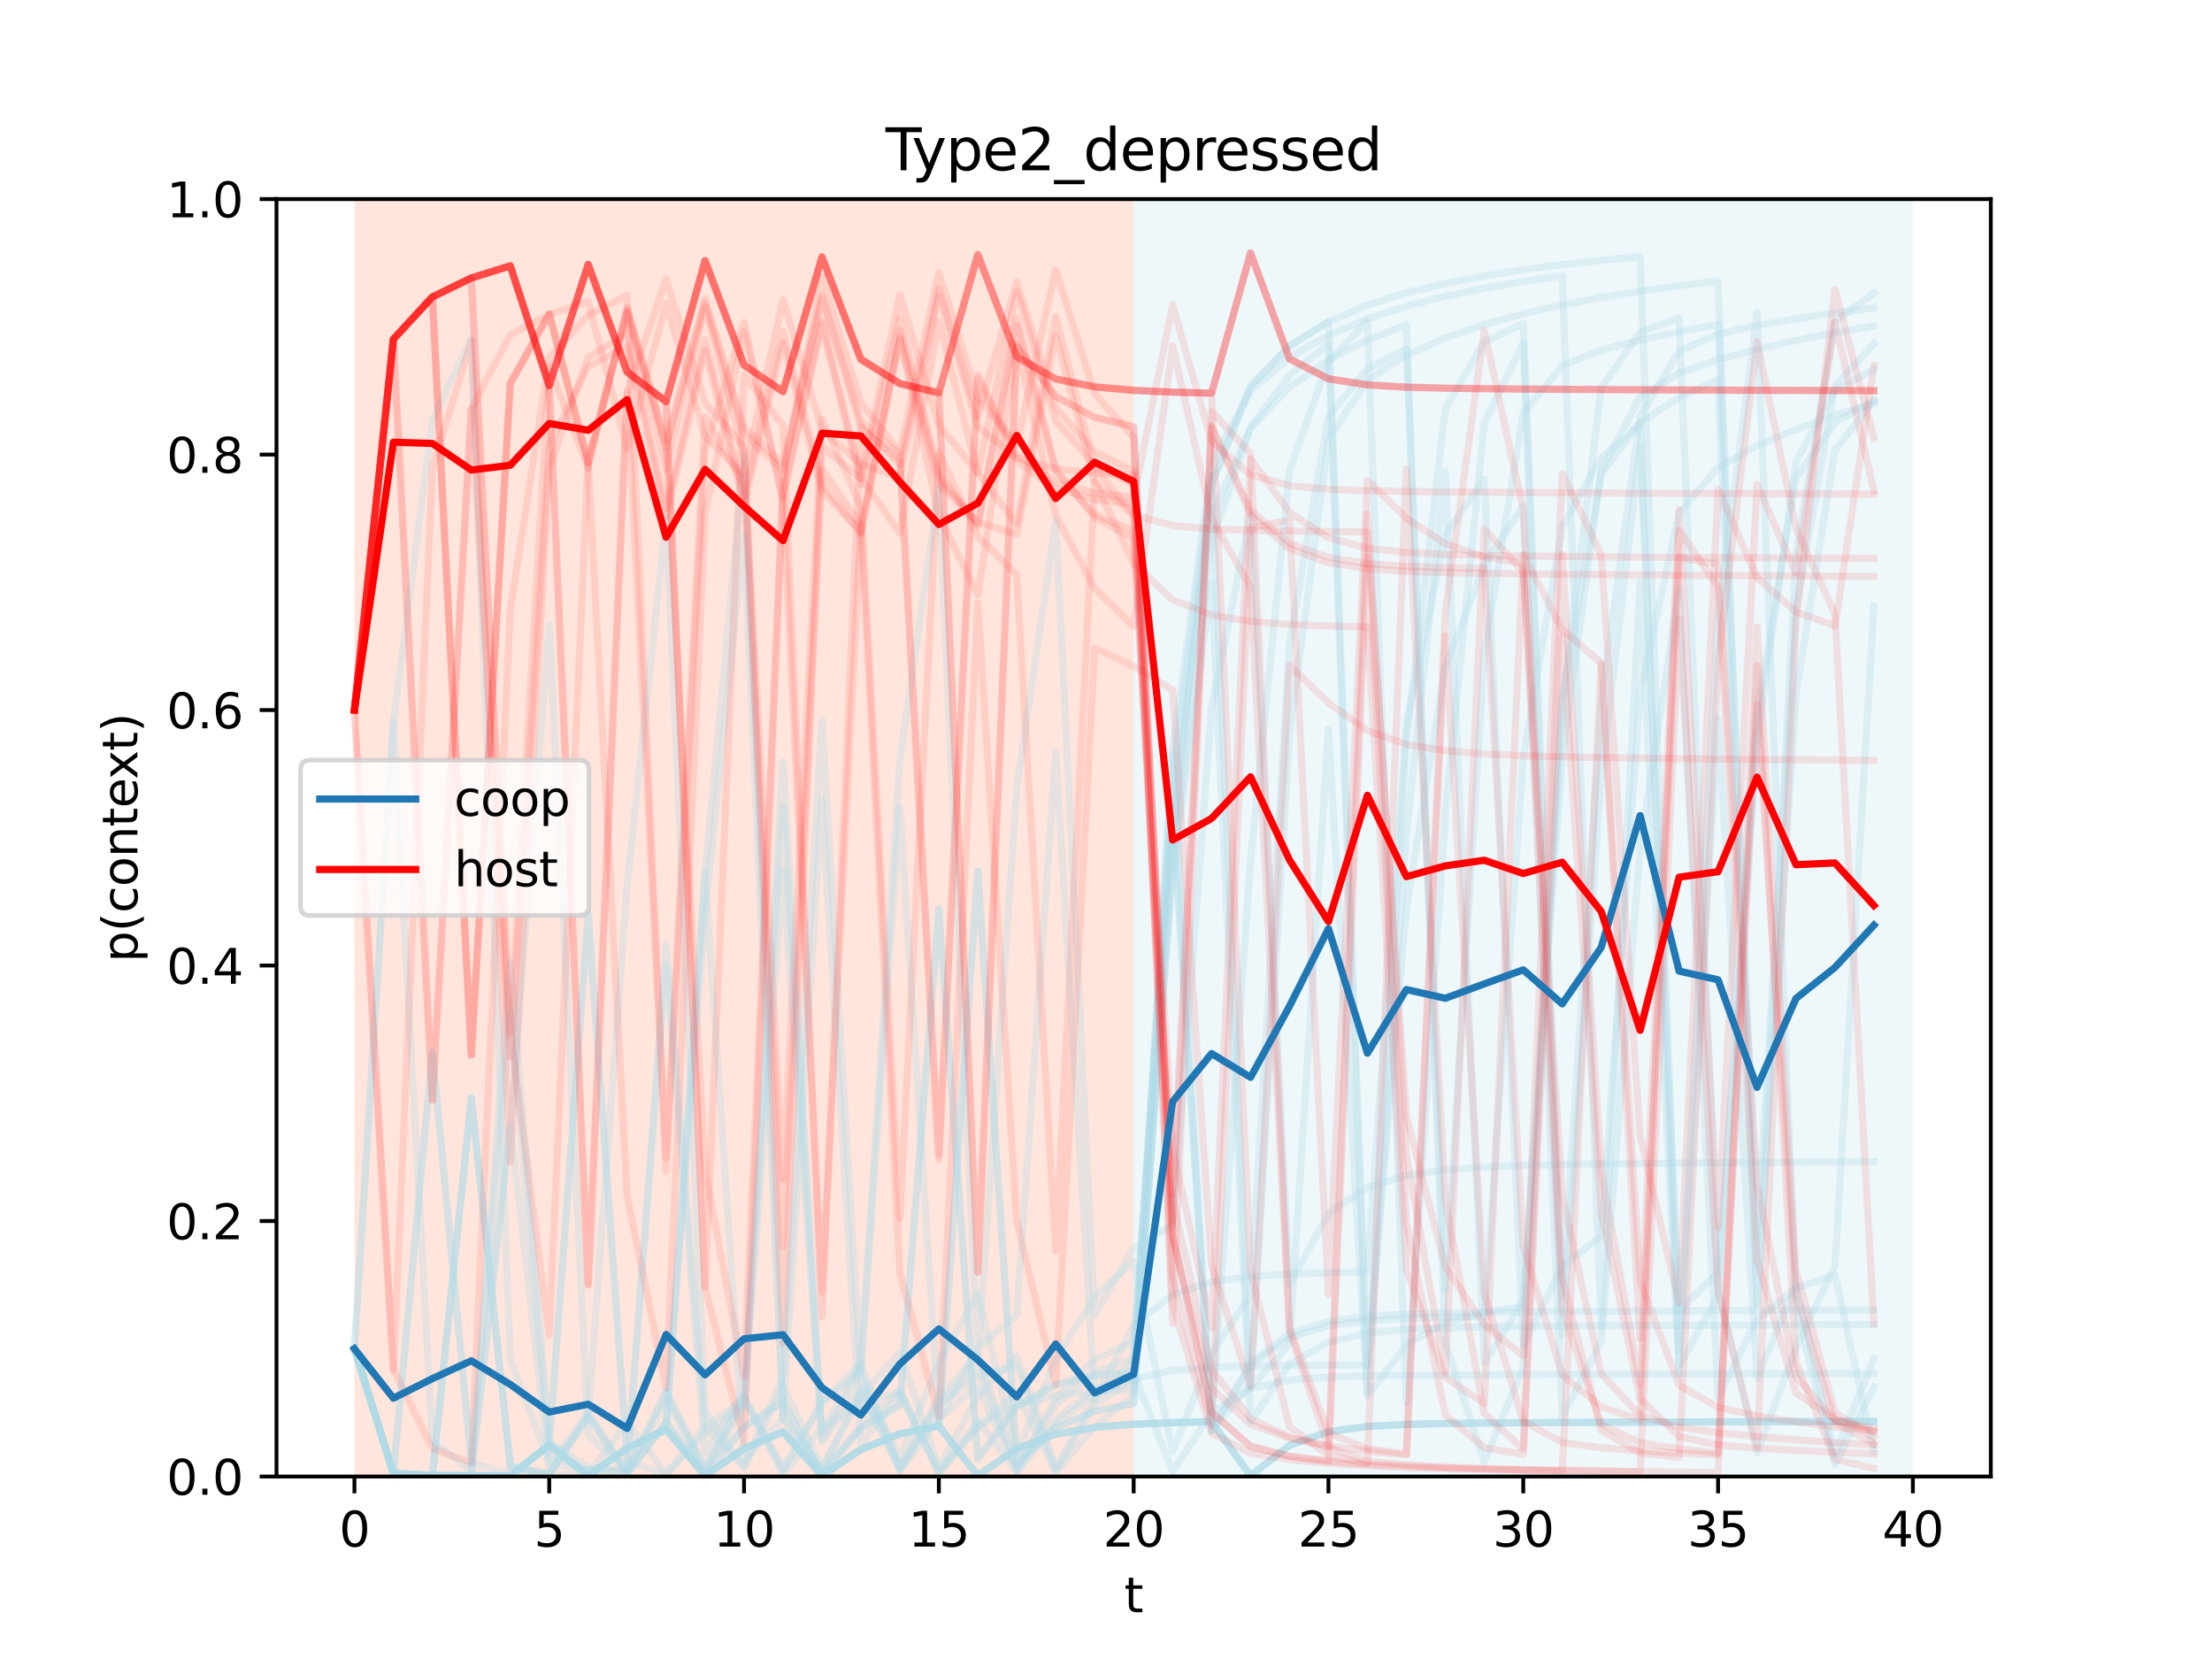<?xml version="1.0" encoding="utf-8" standalone="no"?>
<!DOCTYPE svg PUBLIC "-//W3C//DTD SVG 1.1//EN"
  "http://www.w3.org/Graphics/SVG/1.1/DTD/svg11.dtd">
<svg xmlns:xlink="http://www.w3.org/1999/xlink" width="460.8pt" height="345.6pt" viewBox="0 0 460.8 345.6" xmlns="http://www.w3.org/2000/svg" version="1.1">
 <defs>
  <style type="text/css">*{stroke-linejoin: round; stroke-linecap: butt}</style>
 </defs>
 <g id="figure_1">
  <g id="patch_1">
   <path d="M 0 345.6 
L 460.8 345.6 
L 460.8 0 
L 0 0 
z
" style="fill: #ffffff"/>
  </g>
  <g id="axes_1">
   <g id="patch_2">
    <path d="M 57.6 307.584 
L 414.72 307.584 
L 414.72 41.472 
L 57.6 41.472 
z
" style="fill: #ffffff"/>
   </g>
   <g id="patch_3">
    <path d="M 73.833 307.584 
L 73.833 41.472 
L 236.16 41.472 
L 236.16 307.584 
z
" clip-path="url(#p68471f24e9)" style="fill: #ff7f50; opacity: 0.2"/>
   </g>
   <g id="patch_4">
    <path d="M 236.16 307.584 
L 236.16 41.472 
L 398.487 41.472 
L 398.487 307.584 
z
" clip-path="url(#p68471f24e9)" style="fill: #add8e6; opacity: 0.2"/>
   </g>
   <g id="matplotlib.axis_1">
    <g id="xtick_1">
     <g id="line2d_1">
      <defs>
       <path id="m9b2b340af1" d="M 0 0 
L 0 3.5 
" style="stroke: #000000; stroke-width: 0.8"/>
      </defs>
      <g>
       <use xlink:href="#m9b2b340af1" x="73.833" y="307.584" style="stroke: #000000; stroke-width: 0.8"/>
      </g>
     </g>
     <g id="text_1">
      <!-- 0 -->
      <g transform="translate(70.651 322.182) scale(0.1 -0.1)">
       <defs>
        <path id="DejaVuSans-30" d="M 2034 4250 
Q 1547 4250 1301 3770 
Q 1056 3291 1056 2328 
Q 1056 1369 1301 889 
Q 1547 409 2034 409 
Q 2525 409 2770 889 
Q 3016 1369 3016 2328 
Q 3016 3291 2770 3770 
Q 2525 4250 2034 4250 
z
M 2034 4750 
Q 2819 4750 3233 4129 
Q 3647 3509 3647 2328 
Q 3647 1150 3233 529 
Q 2819 -91 2034 -91 
Q 1250 -91 836 529 
Q 422 1150 422 2328 
Q 422 3509 836 4129 
Q 1250 4750 2034 4750 
z
" transform="scale(0.016)"/>
       </defs>
       <use xlink:href="#DejaVuSans-30"/>
      </g>
     </g>
    </g>
    <g id="xtick_2">
     <g id="line2d_2">
      <g>
       <use xlink:href="#m9b2b340af1" x="114.415" y="307.584" style="stroke: #000000; stroke-width: 0.8"/>
      </g>
     </g>
     <g id="text_2">
      <!-- 5 -->
      <g transform="translate(111.233 322.182) scale(0.1 -0.1)">
       <defs>
        <path id="DejaVuSans-35" d="M 691 4666 
L 3169 4666 
L 3169 4134 
L 1269 4134 
L 1269 2991 
Q 1406 3038 1543 3061 
Q 1681 3084 1819 3084 
Q 2600 3084 3056 2656 
Q 3513 2228 3513 1497 
Q 3513 744 3044 326 
Q 2575 -91 1722 -91 
Q 1428 -91 1123 -41 
Q 819 9 494 109 
L 494 744 
Q 775 591 1075 516 
Q 1375 441 1709 441 
Q 2250 441 2565 725 
Q 2881 1009 2881 1497 
Q 2881 1984 2565 2268 
Q 2250 2553 1709 2553 
Q 1456 2553 1204 2497 
Q 953 2441 691 2322 
L 691 4666 
z
" transform="scale(0.016)"/>
       </defs>
       <use xlink:href="#DejaVuSans-35"/>
      </g>
     </g>
    </g>
    <g id="xtick_3">
     <g id="line2d_3">
      <g>
       <use xlink:href="#m9b2b340af1" x="154.996" y="307.584" style="stroke: #000000; stroke-width: 0.8"/>
      </g>
     </g>
     <g id="text_3">
      <!-- 10 -->
      <g transform="translate(148.634 322.182) scale(0.1 -0.1)">
       <defs>
        <path id="DejaVuSans-31" d="M 794 531 
L 1825 531 
L 1825 4091 
L 703 3866 
L 703 4441 
L 1819 4666 
L 2450 4666 
L 2450 531 
L 3481 531 
L 3481 0 
L 794 0 
L 794 531 
z
" transform="scale(0.016)"/>
       </defs>
       <use xlink:href="#DejaVuSans-31"/>
       <use xlink:href="#DejaVuSans-30" x="63.623"/>
      </g>
     </g>
    </g>
    <g id="xtick_4">
     <g id="line2d_4">
      <g>
       <use xlink:href="#m9b2b340af1" x="195.578" y="307.584" style="stroke: #000000; stroke-width: 0.8"/>
      </g>
     </g>
     <g id="text_4">
      <!-- 15 -->
      <g transform="translate(189.216 322.182) scale(0.1 -0.1)">
       <use xlink:href="#DejaVuSans-31"/>
       <use xlink:href="#DejaVuSans-35" x="63.623"/>
      </g>
     </g>
    </g>
    <g id="xtick_5">
     <g id="line2d_5">
      <g>
       <use xlink:href="#m9b2b340af1" x="236.16" y="307.584" style="stroke: #000000; stroke-width: 0.8"/>
      </g>
     </g>
     <g id="text_5">
      <!-- 20 -->
      <g transform="translate(229.798 322.182) scale(0.1 -0.1)">
       <defs>
        <path id="DejaVuSans-32" d="M 1228 531 
L 3431 531 
L 3431 0 
L 469 0 
L 469 531 
Q 828 903 1448 1529 
Q 2069 2156 2228 2338 
Q 2531 2678 2651 2914 
Q 2772 3150 2772 3378 
Q 2772 3750 2511 3984 
Q 2250 4219 1831 4219 
Q 1534 4219 1204 4116 
Q 875 4013 500 3803 
L 500 4441 
Q 881 4594 1212 4672 
Q 1544 4750 1819 4750 
Q 2544 4750 2975 4387 
Q 3406 4025 3406 3419 
Q 3406 3131 3298 2873 
Q 3191 2616 2906 2266 
Q 2828 2175 2409 1742 
Q 1991 1309 1228 531 
z
" transform="scale(0.016)"/>
       </defs>
       <use xlink:href="#DejaVuSans-32"/>
       <use xlink:href="#DejaVuSans-30" x="63.623"/>
      </g>
     </g>
    </g>
    <g id="xtick_6">
     <g id="line2d_6">
      <g>
       <use xlink:href="#m9b2b340af1" x="276.742" y="307.584" style="stroke: #000000; stroke-width: 0.8"/>
      </g>
     </g>
     <g id="text_6">
      <!-- 25 -->
      <g transform="translate(270.379 322.182) scale(0.1 -0.1)">
       <use xlink:href="#DejaVuSans-32"/>
       <use xlink:href="#DejaVuSans-35" x="63.623"/>
      </g>
     </g>
    </g>
    <g id="xtick_7">
     <g id="line2d_7">
      <g>
       <use xlink:href="#m9b2b340af1" x="317.324" y="307.584" style="stroke: #000000; stroke-width: 0.8"/>
      </g>
     </g>
     <g id="text_7">
      <!-- 30 -->
      <g transform="translate(310.961 322.182) scale(0.1 -0.1)">
       <defs>
        <path id="DejaVuSans-33" d="M 2597 2516 
Q 3050 2419 3304 2112 
Q 3559 1806 3559 1356 
Q 3559 666 3084 287 
Q 2609 -91 1734 -91 
Q 1441 -91 1130 -33 
Q 819 25 488 141 
L 488 750 
Q 750 597 1062 519 
Q 1375 441 1716 441 
Q 2309 441 2620 675 
Q 2931 909 2931 1356 
Q 2931 1769 2642 2001 
Q 2353 2234 1838 2234 
L 1294 2234 
L 1294 2753 
L 1863 2753 
Q 2328 2753 2575 2939 
Q 2822 3125 2822 3475 
Q 2822 3834 2567 4026 
Q 2313 4219 1838 4219 
Q 1578 4219 1281 4162 
Q 984 4106 628 3988 
L 628 4550 
Q 988 4650 1302 4700 
Q 1616 4750 1894 4750 
Q 2613 4750 3031 4423 
Q 3450 4097 3450 3541 
Q 3450 3153 3228 2886 
Q 3006 2619 2597 2516 
z
" transform="scale(0.016)"/>
       </defs>
       <use xlink:href="#DejaVuSans-33"/>
       <use xlink:href="#DejaVuSans-30" x="63.623"/>
      </g>
     </g>
    </g>
    <g id="xtick_8">
     <g id="line2d_8">
      <g>
       <use xlink:href="#m9b2b340af1" x="357.905" y="307.584" style="stroke: #000000; stroke-width: 0.8"/>
      </g>
     </g>
     <g id="text_8">
      <!-- 35 -->
      <g transform="translate(351.543 322.182) scale(0.1 -0.1)">
       <use xlink:href="#DejaVuSans-33"/>
       <use xlink:href="#DejaVuSans-35" x="63.623"/>
      </g>
     </g>
    </g>
    <g id="xtick_9">
     <g id="line2d_9">
      <g>
       <use xlink:href="#m9b2b340af1" x="398.487" y="307.584" style="stroke: #000000; stroke-width: 0.8"/>
      </g>
     </g>
     <g id="text_9">
      <!-- 40 -->
      <g transform="translate(392.125 322.182) scale(0.1 -0.1)">
       <defs>
        <path id="DejaVuSans-34" d="M 2419 4116 
L 825 1625 
L 2419 1625 
L 2419 4116 
z
M 2253 4666 
L 3047 4666 
L 3047 1625 
L 3713 1625 
L 3713 1100 
L 3047 1100 
L 3047 0 
L 2419 0 
L 2419 1100 
L 313 1100 
L 313 1709 
L 2253 4666 
z
" transform="scale(0.016)"/>
       </defs>
       <use xlink:href="#DejaVuSans-34"/>
       <use xlink:href="#DejaVuSans-30" x="63.623"/>
      </g>
     </g>
    </g>
    <g id="text_10">
     <!-- t -->
     <g transform="translate(234.2 335.861) scale(0.1 -0.1)">
      <defs>
       <path id="DejaVuSans-74" d="M 1172 4494 
L 1172 3500 
L 2356 3500 
L 2356 3053 
L 1172 3053 
L 1172 1153 
Q 1172 725 1289 603 
Q 1406 481 1766 481 
L 2356 481 
L 2356 0 
L 1766 0 
Q 1100 0 847 248 
Q 594 497 594 1153 
L 594 3053 
L 172 3053 
L 172 3500 
L 594 3500 
L 594 4494 
L 1172 4494 
z
" transform="scale(0.016)"/>
      </defs>
      <use xlink:href="#DejaVuSans-74"/>
     </g>
    </g>
   </g>
   <g id="matplotlib.axis_2">
    <g id="ytick_1">
     <g id="line2d_10">
      <defs>
       <path id="m20f7ba52ae" d="M 0 0 
L -3.5 0 
" style="stroke: #000000; stroke-width: 0.8"/>
      </defs>
      <g>
       <use xlink:href="#m20f7ba52ae" x="57.6" y="307.584" style="stroke: #000000; stroke-width: 0.8"/>
      </g>
     </g>
     <g id="text_11">
      <!-- 0.0 -->
      <g transform="translate(34.697 311.383) scale(0.1 -0.1)">
       <defs>
        <path id="DejaVuSans-2e" d="M 684 794 
L 1344 794 
L 1344 0 
L 684 0 
L 684 794 
z
" transform="scale(0.016)"/>
       </defs>
       <use xlink:href="#DejaVuSans-30"/>
       <use xlink:href="#DejaVuSans-2e" x="63.623"/>
       <use xlink:href="#DejaVuSans-30" x="95.41"/>
      </g>
     </g>
    </g>
    <g id="ytick_2">
     <g id="line2d_11">
      <g>
       <use xlink:href="#m20f7ba52ae" x="57.6" y="254.362" style="stroke: #000000; stroke-width: 0.8"/>
      </g>
     </g>
     <g id="text_12">
      <!-- 0.2 -->
      <g transform="translate(34.697 258.161) scale(0.1 -0.1)">
       <use xlink:href="#DejaVuSans-30"/>
       <use xlink:href="#DejaVuSans-2e" x="63.623"/>
       <use xlink:href="#DejaVuSans-32" x="95.41"/>
      </g>
     </g>
    </g>
    <g id="ytick_3">
     <g id="line2d_12">
      <g>
       <use xlink:href="#m20f7ba52ae" x="57.6" y="201.139" style="stroke: #000000; stroke-width: 0.8"/>
      </g>
     </g>
     <g id="text_13">
      <!-- 0.4 -->
      <g transform="translate(34.697 204.938) scale(0.1 -0.1)">
       <use xlink:href="#DejaVuSans-30"/>
       <use xlink:href="#DejaVuSans-2e" x="63.623"/>
       <use xlink:href="#DejaVuSans-34" x="95.41"/>
      </g>
     </g>
    </g>
    <g id="ytick_4">
     <g id="line2d_13">
      <g>
       <use xlink:href="#m20f7ba52ae" x="57.6" y="147.917" style="stroke: #000000; stroke-width: 0.8"/>
      </g>
     </g>
     <g id="text_14">
      <!-- 0.6 -->
      <g transform="translate(34.697 151.716) scale(0.1 -0.1)">
       <defs>
        <path id="DejaVuSans-36" d="M 2113 2584 
Q 1688 2584 1439 2293 
Q 1191 2003 1191 1497 
Q 1191 994 1439 701 
Q 1688 409 2113 409 
Q 2538 409 2786 701 
Q 3034 994 3034 1497 
Q 3034 2003 2786 2293 
Q 2538 2584 2113 2584 
z
M 3366 4563 
L 3366 3988 
Q 3128 4100 2886 4159 
Q 2644 4219 2406 4219 
Q 1781 4219 1451 3797 
Q 1122 3375 1075 2522 
Q 1259 2794 1537 2939 
Q 1816 3084 2150 3084 
Q 2853 3084 3261 2657 
Q 3669 2231 3669 1497 
Q 3669 778 3244 343 
Q 2819 -91 2113 -91 
Q 1303 -91 875 529 
Q 447 1150 447 2328 
Q 447 3434 972 4092 
Q 1497 4750 2381 4750 
Q 2619 4750 2861 4703 
Q 3103 4656 3366 4563 
z
" transform="scale(0.016)"/>
       </defs>
       <use xlink:href="#DejaVuSans-30"/>
       <use xlink:href="#DejaVuSans-2e" x="63.623"/>
       <use xlink:href="#DejaVuSans-36" x="95.41"/>
      </g>
     </g>
    </g>
    <g id="ytick_5">
     <g id="line2d_14">
      <g>
       <use xlink:href="#m20f7ba52ae" x="57.6" y="94.694" style="stroke: #000000; stroke-width: 0.8"/>
      </g>
     </g>
     <g id="text_15">
      <!-- 0.8 -->
      <g transform="translate(34.697 98.494) scale(0.1 -0.1)">
       <defs>
        <path id="DejaVuSans-38" d="M 2034 2216 
Q 1584 2216 1326 1975 
Q 1069 1734 1069 1313 
Q 1069 891 1326 650 
Q 1584 409 2034 409 
Q 2484 409 2743 651 
Q 3003 894 3003 1313 
Q 3003 1734 2745 1975 
Q 2488 2216 2034 2216 
z
M 1403 2484 
Q 997 2584 770 2862 
Q 544 3141 544 3541 
Q 544 4100 942 4425 
Q 1341 4750 2034 4750 
Q 2731 4750 3128 4425 
Q 3525 4100 3525 3541 
Q 3525 3141 3298 2862 
Q 3072 2584 2669 2484 
Q 3125 2378 3379 2068 
Q 3634 1759 3634 1313 
Q 3634 634 3220 271 
Q 2806 -91 2034 -91 
Q 1263 -91 848 271 
Q 434 634 434 1313 
Q 434 1759 690 2068 
Q 947 2378 1403 2484 
z
M 1172 3481 
Q 1172 3119 1398 2916 
Q 1625 2713 2034 2713 
Q 2441 2713 2670 2916 
Q 2900 3119 2900 3481 
Q 2900 3844 2670 4047 
Q 2441 4250 2034 4250 
Q 1625 4250 1398 4047 
Q 1172 3844 1172 3481 
z
" transform="scale(0.016)"/>
       </defs>
       <use xlink:href="#DejaVuSans-30"/>
       <use xlink:href="#DejaVuSans-2e" x="63.623"/>
       <use xlink:href="#DejaVuSans-38" x="95.41"/>
      </g>
     </g>
    </g>
    <g id="ytick_6">
     <g id="line2d_15">
      <g>
       <use xlink:href="#m20f7ba52ae" x="57.6" y="41.472" style="stroke: #000000; stroke-width: 0.8"/>
      </g>
     </g>
     <g id="text_16">
      <!-- 1.0 -->
      <g transform="translate(34.697 45.271) scale(0.1 -0.1)">
       <use xlink:href="#DejaVuSans-31"/>
       <use xlink:href="#DejaVuSans-2e" x="63.623"/>
       <use xlink:href="#DejaVuSans-30" x="95.41"/>
      </g>
     </g>
    </g>
    <g id="text_17">
     <!-- p(context) -->
     <g transform="translate(28.617 200.45) rotate(-90) scale(0.1 -0.1)">
      <defs>
       <path id="DejaVuSans-70" d="M 1159 525 
L 1159 -1331 
L 581 -1331 
L 581 3500 
L 1159 3500 
L 1159 2969 
Q 1341 3281 1617 3432 
Q 1894 3584 2278 3584 
Q 2916 3584 3314 3078 
Q 3713 2572 3713 1747 
Q 3713 922 3314 415 
Q 2916 -91 2278 -91 
Q 1894 -91 1617 61 
Q 1341 213 1159 525 
z
M 3116 1747 
Q 3116 2381 2855 2742 
Q 2594 3103 2138 3103 
Q 1681 3103 1420 2742 
Q 1159 2381 1159 1747 
Q 1159 1113 1420 752 
Q 1681 391 2138 391 
Q 2594 391 2855 752 
Q 3116 1113 3116 1747 
z
" transform="scale(0.016)"/>
       <path id="DejaVuSans-28" d="M 1984 4856 
Q 1566 4138 1362 3434 
Q 1159 2731 1159 2009 
Q 1159 1288 1364 580 
Q 1569 -128 1984 -844 
L 1484 -844 
Q 1016 -109 783 600 
Q 550 1309 550 2009 
Q 550 2706 781 3412 
Q 1013 4119 1484 4856 
L 1984 4856 
z
" transform="scale(0.016)"/>
       <path id="DejaVuSans-63" d="M 3122 3366 
L 3122 2828 
Q 2878 2963 2633 3030 
Q 2388 3097 2138 3097 
Q 1578 3097 1268 2742 
Q 959 2388 959 1747 
Q 959 1106 1268 751 
Q 1578 397 2138 397 
Q 2388 397 2633 464 
Q 2878 531 3122 666 
L 3122 134 
Q 2881 22 2623 -34 
Q 2366 -91 2075 -91 
Q 1284 -91 818 406 
Q 353 903 353 1747 
Q 353 2603 823 3093 
Q 1294 3584 2113 3584 
Q 2378 3584 2631 3529 
Q 2884 3475 3122 3366 
z
" transform="scale(0.016)"/>
       <path id="DejaVuSans-6f" d="M 1959 3097 
Q 1497 3097 1228 2736 
Q 959 2375 959 1747 
Q 959 1119 1226 758 
Q 1494 397 1959 397 
Q 2419 397 2687 759 
Q 2956 1122 2956 1747 
Q 2956 2369 2687 2733 
Q 2419 3097 1959 3097 
z
M 1959 3584 
Q 2709 3584 3137 3096 
Q 3566 2609 3566 1747 
Q 3566 888 3137 398 
Q 2709 -91 1959 -91 
Q 1206 -91 779 398 
Q 353 888 353 1747 
Q 353 2609 779 3096 
Q 1206 3584 1959 3584 
z
" transform="scale(0.016)"/>
       <path id="DejaVuSans-6e" d="M 3513 2113 
L 3513 0 
L 2938 0 
L 2938 2094 
Q 2938 2591 2744 2837 
Q 2550 3084 2163 3084 
Q 1697 3084 1428 2787 
Q 1159 2491 1159 1978 
L 1159 0 
L 581 0 
L 581 3500 
L 1159 3500 
L 1159 2956 
Q 1366 3272 1645 3428 
Q 1925 3584 2291 3584 
Q 2894 3584 3203 3211 
Q 3513 2838 3513 2113 
z
" transform="scale(0.016)"/>
       <path id="DejaVuSans-65" d="M 3597 1894 
L 3597 1613 
L 953 1613 
Q 991 1019 1311 708 
Q 1631 397 2203 397 
Q 2534 397 2845 478 
Q 3156 559 3463 722 
L 3463 178 
Q 3153 47 2828 -22 
Q 2503 -91 2169 -91 
Q 1331 -91 842 396 
Q 353 884 353 1716 
Q 353 2575 817 3079 
Q 1281 3584 2069 3584 
Q 2775 3584 3186 3129 
Q 3597 2675 3597 1894 
z
M 3022 2063 
Q 3016 2534 2758 2815 
Q 2500 3097 2075 3097 
Q 1594 3097 1305 2825 
Q 1016 2553 972 2059 
L 3022 2063 
z
" transform="scale(0.016)"/>
       <path id="DejaVuSans-78" d="M 3513 3500 
L 2247 1797 
L 3578 0 
L 2900 0 
L 1881 1375 
L 863 0 
L 184 0 
L 1544 1831 
L 300 3500 
L 978 3500 
L 1906 2253 
L 2834 3500 
L 3513 3500 
z
" transform="scale(0.016)"/>
       <path id="DejaVuSans-29" d="M 513 4856 
L 1013 4856 
Q 1481 4119 1714 3412 
Q 1947 2706 1947 2009 
Q 1947 1309 1714 600 
Q 1481 -109 1013 -844 
L 513 -844 
Q 928 -128 1133 580 
Q 1338 1288 1338 2009 
Q 1338 2731 1133 3434 
Q 928 4138 513 4856 
z
" transform="scale(0.016)"/>
      </defs>
      <use xlink:href="#DejaVuSans-70"/>
      <use xlink:href="#DejaVuSans-28" x="63.477"/>
      <use xlink:href="#DejaVuSans-63" x="102.49"/>
      <use xlink:href="#DejaVuSans-6f" x="157.471"/>
      <use xlink:href="#DejaVuSans-6e" x="218.652"/>
      <use xlink:href="#DejaVuSans-74" x="282.031"/>
      <use xlink:href="#DejaVuSans-65" x="321.24"/>
      <use xlink:href="#DejaVuSans-78" x="381.014"/>
      <use xlink:href="#DejaVuSans-74" x="440.193"/>
      <use xlink:href="#DejaVuSans-29" x="479.402"/>
     </g>
    </g>
   </g>
   <g id="line2d_16">
    <path d="M 73.833 280.973 
L 81.949 306.943 
L 90.065 307.361 
L 98.182 307.43 
L 106.298 307.467 
L 114.415 300.974 
L 122.531 307.42 
L 130.647 301.656 
L 138.764 297.79 
L 146.88 307.406 
L 154.996 301.785 
L 163.113 298.269 
L 171.229 307.419 
L 179.345 301.931 
L 187.462 298.689 
L 195.578 297.045 
L 203.695 307.417 
L 211.811 301.784 
L 219.927 298.754 
L 228.044 297.348 
L 236.16 296.69 
L 244.276 296.356 
L 252.393 296.165 
L 260.509 307.415 
L 268.625 301.087 
L 276.742 298.26 
L 284.858 297.157 
L 292.975 296.722 
L 301.091 296.536 
L 309.207 296.441 
L 317.324 296.38 
L 325.44 296.333 
L 333.556 296.294 
L 341.673 296.259 
L 349.789 296.228 
L 357.905 296.2 
L 366.022 296.174 
L 374.138 296.15 
L 382.255 296.128 
L 390.371 296.108 
" clip-path="url(#p68471f24e9)" style="fill: none; stroke: #add8e6; stroke-opacity: 0.3; stroke-width: 1.5; stroke-linecap: square"/>
   </g>
   <g id="line2d_17">
    <path d="M 73.833 280.973 
L 81.949 306.943 
L 90.065 307.361 
L 98.182 307.43 
L 106.298 307.467 
L 114.415 300.974 
L 122.531 307.42 
L 130.647 301.656 
L 138.764 297.79 
L 146.88 181.827 
L 154.996 304.192 
L 163.113 295.39 
L 171.229 166.687 
L 179.345 300.87 
L 187.462 290.219 
L 195.578 306.463 
L 203.695 295.97 
L 211.811 306.677 
L 219.927 296.676 
L 228.044 290.478 
L 236.16 287.432 
L 244.276 161.696 
L 252.393 99.031 
L 260.509 289.087 
L 268.625 279.983 
L 276.742 151.891 
L 284.858 290.844 
L 292.975 280.076 
L 301.091 275.531 
L 309.207 273.306 
L 317.324 272.188 
L 325.44 145.57 
L 333.556 98.745 
L 341.673 87.962 
L 349.789 82.856 
L 357.905 79.082 
L 366.022 271.617 
L 374.138 144.453 
L 382.255 93.797 
L 390.371 83.428 
" clip-path="url(#p68471f24e9)" style="fill: none; stroke: #add8e6; stroke-opacity: 0.3; stroke-width: 1.5; stroke-linecap: square"/>
   </g>
   <g id="line2d_18">
    <path d="M 73.833 280.973 
L 81.949 306.943 
L 90.065 219.172 
L 98.182 304.844 
L 106.298 210.954 
L 114.415 302.857 
L 122.531 306.176 
L 130.647 306.526 
L 138.764 289.908 
L 146.88 306.2 
L 154.996 291.085 
L 163.113 306.333 
L 171.229 292.284 
L 179.345 285.722 
L 187.462 306.286 
L 195.578 292.672 
L 203.695 286.746 
L 211.811 284.5 
L 219.927 306.324 
L 228.044 292.65 
L 236.16 287.286 
L 244.276 285.453 
L 252.393 284.822 
L 260.509 284.581 
L 268.625 284.465 
L 276.742 284.392 
L 284.858 284.336 
L 292.975 189.184 
L 301.091 138.977 
L 309.207 117.596 
L 317.324 105.306 
L 325.44 295.244 
L 333.556 279.468 
L 341.673 176.67 
L 349.789 122.635 
L 357.905 291.059 
L 366.022 274.999 
L 374.138 268.336 
L 382.255 265.637 
L 390.371 302.493 
" clip-path="url(#p68471f24e9)" style="fill: none; stroke: #add8e6; stroke-opacity: 0.3; stroke-width: 1.5; stroke-linecap: square"/>
   </g>
   <g id="line2d_19">
    <path d="M 73.833 280.973 
L 81.949 306.943 
L 90.065 219.172 
L 98.182 304.844 
L 106.298 306.929 
L 114.415 307.116 
L 122.531 307.207 
L 130.647 296.328 
L 138.764 307.061 
L 146.88 297.183 
L 154.996 291.512 
L 163.113 307.027 
L 171.229 297.425 
L 179.345 292.316 
L 187.462 290.004 
L 195.578 307.036 
L 203.695 297.241 
L 211.811 292.589 
L 219.927 290.705 
L 228.044 289.939 
L 236.16 289.598 
L 244.276 180.442 
L 252.393 112.934 
L 260.509 89.036 
L 268.625 78.146 
L 276.742 71.675 
L 284.858 289.999 
L 292.975 173.628 
L 301.091 98.249 
L 309.207 283.947 
L 317.324 270.927 
L 325.44 157.485 
L 333.556 98.116 
L 341.673 82.675 
L 349.789 77.718 
L 357.905 74.927 
L 366.022 72.76 
L 374.138 70.915 
L 382.255 69.305 
L 390.371 67.884 
" clip-path="url(#p68471f24e9)" style="fill: none; stroke: #add8e6; stroke-opacity: 0.3; stroke-width: 1.5; stroke-linecap: square"/>
   </g>
   <g id="line2d_20">
    <path d="M 73.833 280.973 
L 81.949 306.943 
L 90.065 307.361 
L 98.182 228.769 
L 106.298 305.454 
L 114.415 307.113 
L 122.531 294.99 
L 130.647 307.017 
L 138.764 296.174 
L 146.88 190.305 
L 154.996 111.445 
L 163.113 295.418 
L 171.229 305.985 
L 179.345 290.829 
L 187.462 281.711 
L 195.578 305.667 
L 203.695 290.88 
L 211.811 282.584 
L 219.927 305.783 
L 228.044 291.219 
L 236.16 283.495 
L 244.276 167.068 
L 252.393 298.069 
L 260.509 284.535 
L 268.625 278.647 
L 276.742 276.156 
L 284.858 275.096 
L 292.975 274.625 
L 301.091 274.393 
L 309.207 274.258 
L 317.324 157.833 
L 325.44 109.707 
L 333.556 95.392 
L 341.673 88.294 
L 349.789 284.614 
L 357.905 270 
L 366.022 148.774 
L 374.138 99.597 
L 382.255 87.994 
L 390.371 83.528 
" clip-path="url(#p68471f24e9)" style="fill: none; stroke: #add8e6; stroke-opacity: 0.3; stroke-width: 1.5; stroke-linecap: square"/>
   </g>
   <g id="line2d_21">
    <path d="M 73.833 280.973 
L 81.949 306.943 
L 90.065 307.361 
L 98.182 307.43 
L 106.298 307.467 
L 114.415 300.974 
L 122.531 307.42 
L 130.647 301.656 
L 138.764 297.79 
L 146.88 307.406 
L 154.996 301.785 
L 163.113 298.269 
L 171.229 307.419 
L 179.345 301.931 
L 187.462 298.689 
L 195.578 297.045 
L 203.695 307.417 
L 211.811 301.784 
L 219.927 298.754 
L 228.044 297.348 
L 236.16 296.69 
L 244.276 296.356 
L 252.393 296.165 
L 260.509 307.415 
L 268.625 301.087 
L 276.742 298.26 
L 284.858 297.157 
L 292.975 296.722 
L 301.091 296.536 
L 309.207 296.441 
L 317.324 296.38 
L 325.44 296.333 
L 333.556 296.294 
L 341.673 296.259 
L 349.789 296.228 
L 357.905 296.2 
L 366.022 296.174 
L 374.138 296.15 
L 382.255 296.128 
L 390.371 296.108 
" clip-path="url(#p68471f24e9)" style="fill: none; stroke: #add8e6; stroke-opacity: 0.3; stroke-width: 1.5; stroke-linecap: square"/>
   </g>
   <g id="line2d_22">
    <path d="M 73.833 280.973 
L 81.949 306.943 
L 90.065 307.361 
L 98.182 307.43 
L 106.298 307.467 
L 114.415 300.974 
L 122.531 307.42 
L 130.647 301.656 
L 138.764 297.79 
L 146.88 181.827 
L 154.996 95.074 
L 163.113 295.465 
L 171.229 306.684 
L 179.345 297.09 
L 187.462 289.544 
L 195.578 306.642 
L 203.695 297.119 
L 211.811 290.055 
L 219.927 306.692 
L 228.044 297.216 
L 236.16 290.562 
L 244.276 156.78 
L 252.393 297.953 
L 260.509 288.48 
L 268.625 152.936 
L 276.742 91.51 
L 284.858 79.177 
L 292.975 73.989 
L 301.091 70.402 
L 309.207 67.615 
L 317.324 65.371 
L 325.44 63.524 
L 333.556 61.978 
L 341.673 60.665 
L 349.789 59.536 
L 357.905 58.555 
L 366.022 271.955 
L 374.138 115.336 
L 382.255 66.934 
L 390.371 61.075 
" clip-path="url(#p68471f24e9)" style="fill: none; stroke: #add8e6; stroke-opacity: 0.3; stroke-width: 1.5; stroke-linecap: square"/>
   </g>
   <g id="line2d_23">
    <path d="M 73.833 280.973 
L 81.949 306.943 
L 90.065 307.361 
L 98.182 228.769 
L 106.298 305.454 
L 114.415 307.113 
L 122.531 294.99 
L 130.647 184.458 
L 138.764 107.675 
L 146.88 294.096 
L 154.996 305.724 
L 163.113 288.814 
L 171.229 305.749 
L 179.345 290.043 
L 187.462 305.904 
L 195.578 291.108 
L 203.695 282.395 
L 211.811 305.725 
L 219.927 291.221 
L 228.044 283.218 
L 236.16 279.485 
L 244.276 168.37 
L 252.393 297.849 
L 260.509 283.882 
L 268.625 277.839 
L 276.742 275.302 
L 284.858 274.233 
L 292.975 273.762 
L 301.091 273.532 
L 309.207 273.399 
L 317.324 273.308 
L 325.44 273.236 
L 333.556 273.176 
L 341.673 273.123 
L 349.789 273.076 
L 357.905 273.034 
L 366.022 272.996 
L 374.138 272.962 
L 382.255 272.93 
L 390.371 272.902 
" clip-path="url(#p68471f24e9)" style="fill: none; stroke: #add8e6; stroke-opacity: 0.3; stroke-width: 1.5; stroke-linecap: square"/>
   </g>
   <g id="line2d_24">
    <path d="M 73.833 280.973 
L 81.949 306.943 
L 90.065 307.361 
L 98.182 307.43 
L 106.298 307.467 
L 114.415 300.974 
L 122.531 190.226 
L 130.647 304.279 
L 138.764 200.91 
L 146.88 302.767 
L 154.996 289.777 
L 163.113 167.901 
L 171.229 298.325 
L 179.345 283.944 
L 187.462 158.344 
L 195.578 101.622 
L 203.695 283.259 
L 211.811 164.014 
L 219.927 108.527 
L 228.044 273.924 
L 236.16 259.977 
L 244.276 255.138 
L 252.393 147.34 
L 260.509 107.234 
L 268.625 267.603 
L 276.742 252.784 
L 284.858 247.349 
L 292.975 244.864 
L 301.091 243.686 
L 309.207 243.104 
L 317.324 242.792 
L 325.44 242.604 
L 333.556 242.473 
L 341.673 242.371 
L 349.789 242.287 
L 357.905 242.214 
L 366.022 242.149 
L 374.138 242.092 
L 382.255 242.041 
L 390.371 241.994 
" clip-path="url(#p68471f24e9)" style="fill: none; stroke: #add8e6; stroke-opacity: 0.3; stroke-width: 1.5; stroke-linecap: square"/>
   </g>
   <g id="line2d_25">
    <path d="M 73.833 280.973 
L 81.949 150.258 
L 90.065 87.525 
L 98.182 70.485 
L 106.298 283.157 
L 114.415 304.81 
L 122.531 306.319 
L 130.647 306.669 
L 138.764 196.801 
L 146.88 297.089 
L 154.996 305.479 
L 163.113 286.779 
L 171.229 149.997 
L 179.345 287.836 
L 187.462 303.8 
L 195.578 283.838 
L 203.695 269.65 
L 211.811 302.821 
L 219.927 283.106 
L 228.044 270.097 
L 236.16 262.819 
L 244.276 302.371 
L 252.393 281.914 
L 260.509 269.771 
L 268.625 134.106 
L 276.742 86.678 
L 284.858 76.79 
L 292.975 72.649 
L 301.091 268.702 
L 309.207 135.994 
L 317.324 86.057 
L 325.44 76.151 
L 333.556 72.932 
L 341.673 70.84 
L 349.789 69.1 
L 357.905 67.581 
L 366.022 257.976 
L 374.138 126.855 
L 382.255 80.409 
L 390.371 71.637 
" clip-path="url(#p68471f24e9)" style="fill: none; stroke: #add8e6; stroke-opacity: 0.3; stroke-width: 1.5; stroke-linecap: square"/>
   </g>
   <g id="line2d_26">
    <path d="M 73.833 280.973 
L 81.949 306.943 
L 90.065 307.361 
L 98.182 228.769 
L 106.298 305.454 
L 114.415 307.113 
L 122.531 294.99 
L 130.647 307.017 
L 138.764 296.174 
L 146.88 307.084 
L 154.996 297.167 
L 163.113 291.816 
L 171.229 307.058 
L 179.345 297.435 
L 187.462 292.597 
L 195.578 189.206 
L 203.695 303.827 
L 211.811 292.849 
L 219.927 288.263 
L 228.044 286.429 
L 236.16 285.678 
L 244.276 182.385 
L 252.393 121.355 
L 260.509 296.169 
L 268.625 284.18 
L 276.742 279.568 
L 284.858 277.709 
L 292.975 276.941 
L 301.091 276.603 
L 309.207 276.433 
L 317.324 276.33 
L 325.44 276.255 
L 333.556 276.195 
L 341.673 276.142 
L 349.789 276.096 
L 357.905 276.055 
L 366.022 276.017 
L 374.138 275.984 
L 382.255 275.953 
L 390.371 275.925 
" clip-path="url(#p68471f24e9)" style="fill: none; stroke: #add8e6; stroke-opacity: 0.3; stroke-width: 1.5; stroke-linecap: square"/>
   </g>
   <g id="line2d_27">
    <path d="M 73.833 280.973 
L 81.949 306.943 
L 90.065 307.361 
L 98.182 307.43 
L 106.298 307.467 
L 114.415 300.974 
L 122.531 307.42 
L 130.647 301.656 
L 138.764 297.79 
L 146.88 307.406 
L 154.996 301.785 
L 163.113 298.269 
L 171.229 307.419 
L 179.345 301.931 
L 187.462 298.689 
L 195.578 297.045 
L 203.695 181.535 
L 211.811 304.723 
L 219.927 297.406 
L 228.044 293.982 
L 236.16 292.391 
L 244.276 174.476 
L 252.393 100.914 
L 260.509 80.481 
L 268.625 72.06 
L 276.742 67.034 
L 284.858 284.597 
L 292.975 154.414 
L 301.091 85.149 
L 309.207 71.27 
L 317.324 67.421 
L 325.44 269.818 
L 333.556 146.532 
L 341.673 86.575 
L 349.789 73.163 
L 357.905 69.61 
L 366.022 67.797 
L 374.138 66.394 
L 382.255 65.18 
L 390.371 64.101 
" clip-path="url(#p68471f24e9)" style="fill: none; stroke: #add8e6; stroke-opacity: 0.3; stroke-width: 1.5; stroke-linecap: square"/>
   </g>
   <g id="line2d_28">
    <path d="M 73.833 280.973 
L 81.949 306.943 
L 90.065 307.361 
L 98.182 307.43 
L 106.298 307.467 
L 114.415 300.974 
L 122.531 190.226 
L 130.647 304.279 
L 138.764 307.199 
L 146.88 298.602 
L 154.996 292.693 
L 163.113 158.737 
L 171.229 300.277 
L 179.345 289.118 
L 187.462 306.4 
L 195.578 295.527 
L 203.695 288.709 
L 211.811 306.448 
L 219.927 295.691 
L 228.044 289.337 
L 236.16 286.306 
L 244.276 156.336 
L 252.393 96.617 
L 260.509 81.484 
L 268.625 74.474 
L 276.742 69.837 
L 284.858 66.427 
L 292.975 63.804 
L 301.091 61.724 
L 309.207 60.034 
L 317.324 58.635 
L 325.44 57.456 
L 333.556 276.501 
L 341.673 121.311 
L 349.789 286.357 
L 357.905 149.791 
L 366.022 287.137 
L 374.138 267.697 
L 382.255 303.14 
L 390.371 282.973 
" clip-path="url(#p68471f24e9)" style="fill: none; stroke: #add8e6; stroke-opacity: 0.3; stroke-width: 1.5; stroke-linecap: square"/>
   </g>
   <g id="line2d_29">
    <path d="M 73.833 280.973 
L 81.949 306.943 
L 90.065 307.361 
L 98.182 307.43 
L 106.298 307.467 
L 114.415 300.974 
L 122.531 307.42 
L 130.647 301.656 
L 138.764 297.79 
L 146.88 307.406 
L 154.996 301.785 
L 163.113 298.269 
L 171.229 307.419 
L 179.345 301.931 
L 187.462 298.689 
L 195.578 297.045 
L 203.695 307.417 
L 211.811 301.784 
L 219.927 298.754 
L 228.044 297.348 
L 236.16 296.69 
L 244.276 296.356 
L 252.393 296.165 
L 260.509 307.415 
L 268.625 301.087 
L 276.742 298.26 
L 284.858 297.157 
L 292.975 296.722 
L 301.091 296.536 
L 309.207 296.441 
L 317.324 296.38 
L 325.44 296.333 
L 333.556 296.294 
L 341.673 296.259 
L 349.789 296.228 
L 357.905 296.2 
L 366.022 296.174 
L 374.138 296.15 
L 382.255 296.128 
L 390.371 296.108 
" clip-path="url(#p68471f24e9)" style="fill: none; stroke: #add8e6; stroke-opacity: 0.3; stroke-width: 1.5; stroke-linecap: square"/>
   </g>
   <g id="line2d_30">
    <path d="M 73.833 280.973 
L 81.949 306.943 
L 90.065 307.361 
L 98.182 307.43 
L 106.298 307.467 
L 114.415 300.974 
L 122.531 307.42 
L 130.647 301.656 
L 138.764 297.79 
L 146.88 307.406 
L 154.996 301.785 
L 163.113 298.269 
L 171.229 307.419 
L 179.345 301.931 
L 187.462 298.689 
L 195.578 297.045 
L 203.695 307.417 
L 211.811 301.784 
L 219.927 298.754 
L 228.044 297.348 
L 236.16 296.69 
L 244.276 296.356 
L 252.393 296.165 
L 260.509 179.277 
L 268.625 97.899 
L 276.742 75.309 
L 284.858 66.885 
L 292.975 292.188 
L 301.091 169.391 
L 309.207 88.085 
L 317.324 71.37 
L 325.44 278.192 
L 333.556 161.804 
L 341.673 93.265 
L 349.789 272.997 
L 357.905 265.063 
L 366.022 154.611 
L 374.138 96.114 
L 382.255 81.335 
L 390.371 76.955 
" clip-path="url(#p68471f24e9)" style="fill: none; stroke: #add8e6; stroke-opacity: 0.3; stroke-width: 1.5; stroke-linecap: square"/>
   </g>
   <g id="line2d_31">
    <path d="M 73.833 280.973 
L 81.949 306.943 
L 90.065 307.361 
L 98.182 307.43 
L 106.298 307.467 
L 114.415 300.974 
L 122.531 307.42 
L 130.647 301.656 
L 138.764 297.79 
L 146.88 307.406 
L 154.996 301.785 
L 163.113 298.269 
L 171.229 307.419 
L 179.345 301.931 
L 187.462 298.689 
L 195.578 297.045 
L 203.695 181.535 
L 211.811 304.723 
L 219.927 297.406 
L 228.044 293.982 
L 236.16 292.391 
L 244.276 174.476 
L 252.393 100.914 
L 260.509 80.481 
L 268.625 72.06 
L 276.742 67.034 
L 284.858 63.564 
L 292.975 61.004 
L 301.091 59.032 
L 309.207 57.466 
L 317.324 56.19 
L 325.44 55.131 
L 333.556 54.235 
L 341.673 53.469 
L 349.789 281.366 
L 357.905 128.437 
L 366.022 65.195 
L 374.138 272.241 
L 382.255 305.134 
L 390.371 288.99 
" clip-path="url(#p68471f24e9)" style="fill: none; stroke: #add8e6; stroke-opacity: 0.3; stroke-width: 1.5; stroke-linecap: square"/>
   </g>
   <g id="line2d_32">
    <path d="M 73.833 280.973 
L 81.949 306.943 
L 90.065 307.361 
L 98.182 307.43 
L 106.298 234.144 
L 114.415 130.173 
L 122.531 298.972 
L 130.647 306.475 
L 138.764 291.683 
L 146.88 306.427 
L 154.996 292.963 
L 163.113 181.339 
L 171.229 299.884 
L 179.345 285.348 
L 187.462 168.217 
L 195.578 295.925 
L 203.695 280.698 
L 211.811 273.936 
L 219.927 156.745 
L 228.044 291.549 
L 236.16 276.067 
L 244.276 269.698 
L 252.393 267.03 
L 260.509 265.896 
L 268.625 265.387 
L 276.742 265.13 
L 284.858 264.976 
L 292.975 150.616 
L 301.091 111.427 
L 309.207 99.823 
L 317.324 280.327 
L 325.44 263.784 
L 333.556 257.499 
L 341.673 144.186 
L 349.789 106.86 
L 357.905 97.353 
L 366.022 92.852 
L 374.138 89.466 
L 382.255 86.573 
L 390.371 84.034 
" clip-path="url(#p68471f24e9)" style="fill: none; stroke: #add8e6; stroke-opacity: 0.3; stroke-width: 1.5; stroke-linecap: square"/>
   </g>
   <g id="line2d_33">
    <path d="M 73.833 280.973 
L 81.949 306.943 
L 90.065 307.361 
L 98.182 307.43 
L 106.298 234.144 
L 114.415 305.781 
L 122.531 293.952 
L 130.647 307.031 
L 138.764 296.358 
L 146.88 307.113 
L 154.996 297.35 
L 163.113 292.107 
L 171.229 307.088 
L 179.345 297.617 
L 187.462 292.873 
L 195.578 189.499 
L 203.695 303.961 
L 211.811 293.073 
L 219.927 288.55 
L 228.044 286.741 
L 236.16 285.998 
L 244.276 306.541 
L 252.393 294.319 
L 260.509 289.284 
L 268.625 287.499 
L 276.742 286.868 
L 284.858 286.626 
L 292.975 286.512 
L 301.091 286.443 
L 309.207 286.39 
L 317.324 286.347 
L 325.44 286.308 
L 333.556 286.274 
L 341.673 286.243 
L 349.789 286.215 
L 357.905 286.189 
L 366.022 286.166 
L 374.138 286.144 
L 382.255 286.125 
L 390.371 286.107 
" clip-path="url(#p68471f24e9)" style="fill: none; stroke: #add8e6; stroke-opacity: 0.3; stroke-width: 1.5; stroke-linecap: square"/>
   </g>
   <g id="line2d_34">
    <path d="M 73.833 280.973 
L 81.949 306.943 
L 90.065 307.361 
L 98.182 307.43 
L 106.298 307.467 
L 114.415 300.974 
L 122.531 307.42 
L 130.647 301.656 
L 138.764 297.79 
L 146.88 307.406 
L 154.996 301.785 
L 163.113 298.269 
L 171.229 307.419 
L 179.345 301.931 
L 187.462 298.689 
L 195.578 297.045 
L 203.695 307.417 
L 211.811 301.784 
L 219.927 298.754 
L 228.044 297.348 
L 236.16 296.69 
L 244.276 296.356 
L 252.393 296.165 
L 260.509 307.415 
L 268.625 301.087 
L 276.742 298.26 
L 284.858 297.157 
L 292.975 296.722 
L 301.091 296.536 
L 309.207 296.441 
L 317.324 296.38 
L 325.44 296.333 
L 333.556 296.294 
L 341.673 296.259 
L 349.789 296.228 
L 357.905 296.2 
L 366.022 296.174 
L 374.138 296.15 
L 382.255 296.128 
L 390.371 296.108 
" clip-path="url(#p68471f24e9)" style="fill: none; stroke: #add8e6; stroke-opacity: 0.3; stroke-width: 1.5; stroke-linecap: square"/>
   </g>
   <g id="line2d_35">
    <path d="M 73.833 280.973 
L 81.949 150.258 
L 90.065 300.231 
L 98.182 306.416 
L 106.298 200.413 
L 114.415 300.246 
L 122.531 305.74 
L 130.647 306.316 
L 138.764 289.933 
L 146.88 305.824 
L 154.996 290.856 
L 163.113 305.985 
L 171.229 292.039 
L 179.345 284.036 
L 187.462 305.856 
L 195.578 292.199 
L 203.695 284.942 
L 211.811 305.967 
L 219.927 292.541 
L 228.044 285.823 
L 236.16 283.012 
L 244.276 166.726 
L 252.393 107.563 
L 260.509 89.251 
L 268.625 80.611 
L 276.742 74.976 
L 284.858 70.846 
L 292.975 67.67 
L 301.091 279.799 
L 309.207 304.577 
L 317.324 284.799 
L 325.44 146.792 
L 333.556 80.858 
L 341.673 69.207 
L 349.789 66.203 
L 357.905 268.497 
L 366.022 302.619 
L 374.138 280.717 
L 382.255 263.661 
L 390.371 126.26 
" clip-path="url(#p68471f24e9)" style="fill: none; stroke: #add8e6; stroke-opacity: 0.3; stroke-width: 1.5; stroke-linecap: square"/>
   </g>
   <g id="line2d_36">
    <path d="M 73.833 147.917 
L 81.949 70.663 
L 90.065 61.867 
L 98.182 57.912 
L 106.298 55.379 
L 114.415 80.321 
L 122.531 55.099 
L 130.647 77.487 
L 138.764 83.648 
L 146.88 54.295 
L 154.996 76.056 
L 163.113 81.577 
L 171.229 53.532 
L 179.345 74.858 
L 187.462 79.911 
L 195.578 81.839 
L 203.695 53.042 
L 211.811 74.324 
L 219.927 78.956 
L 228.044 80.59 
L 236.16 81.318 
L 244.276 81.69 
L 252.393 81.909 
L 260.509 52.688 
L 268.625 74.752 
L 276.742 78.914 
L 284.858 80.181 
L 292.975 80.657 
L 301.091 80.865 
L 309.207 80.974 
L 317.324 81.046 
L 325.44 81.102 
L 333.556 81.15 
L 341.673 81.193 
L 349.789 81.231 
L 357.905 81.266 
L 366.022 81.298 
L 374.138 81.328 
L 382.255 81.355 
L 390.371 81.38 
" clip-path="url(#p68471f24e9)" style="fill: none; stroke: #ff0000; stroke-opacity: 0.1; stroke-width: 1.5; stroke-linecap: square"/>
   </g>
   <g id="line2d_37">
    <path d="M 73.833 147.917 
L 81.949 70.663 
L 90.065 61.867 
L 98.182 57.912 
L 106.298 55.379 
L 114.415 80.321 
L 122.531 55.099 
L 130.647 77.487 
L 138.764 83.648 
L 146.88 268.086 
L 154.996 78.116 
L 163.113 88.631 
L 171.229 274.264 
L 179.345 88.891 
L 187.462 96.766 
L 195.578 60.256 
L 203.695 86.732 
L 211.811 58.706 
L 219.927 84.967 
L 228.044 94.096 
L 236.16 98.151 
L 244.276 265.952 
L 252.393 296.786 
L 260.509 109.963 
L 268.625 108.33 
L 276.742 269.585 
L 284.858 100.095 
L 292.975 107.949 
L 301.091 113.285 
L 309.207 116.039 
L 317.324 117.433 
L 325.44 272.968 
L 333.556 296.698 
L 341.673 300.537 
L 349.789 301.852 
L 357.905 302.69 
L 366.022 130.606 
L 374.138 264.637 
L 382.255 294.253 
L 390.371 299.348 
" clip-path="url(#p68471f24e9)" style="fill: none; stroke: #ff0000; stroke-opacity: 0.1; stroke-width: 1.5; stroke-linecap: square"/>
   </g>
   <g id="line2d_38">
    <path d="M 73.833 147.917 
L 81.949 70.663 
L 90.065 229.197 
L 98.182 85.142 
L 106.298 220.159 
L 114.415 92.626 
L 122.531 76.337 
L 130.647 72.169 
L 138.764 107.664 
L 146.88 72.939 
L 154.996 104.962 
L 163.113 71.342 
L 171.229 102.294 
L 179.345 110.852 
L 187.462 70.782 
L 195.578 100.96 
L 203.695 108.701 
L 211.811 111.335 
L 219.927 69.99 
L 228.044 100.306 
L 236.16 107.317 
L 244.276 109.473 
L 252.393 110.206 
L 260.509 110.492 
L 268.625 110.632 
L 276.742 110.724 
L 284.858 110.795 
L 292.975 232.589 
L 301.091 263.872 
L 309.207 275.98 
L 317.324 282.428 
L 325.44 98.625 
L 333.556 115.583 
L 341.673 236.669 
L 349.789 271.481 
L 357.905 101.954 
L 366.022 120.299 
L 374.138 127.482 
L 382.255 130.377 
L 390.371 76.19 
" clip-path="url(#p68471f24e9)" style="fill: none; stroke: #ff0000; stroke-opacity: 0.1; stroke-width: 1.5; stroke-linecap: square"/>
   </g>
   <g id="line2d_39">
    <path d="M 73.833 147.917 
L 81.949 70.663 
L 90.065 229.197 
L 98.182 85.142 
L 106.298 69.772 
L 114.415 65.546 
L 122.531 62.818 
L 130.647 93.509 
L 138.764 63.175 
L 146.88 90.865 
L 154.996 98.939 
L 163.113 62.455 
L 171.229 89.435 
L 179.345 96.684 
L 187.462 99.446 
L 195.578 61.688 
L 203.695 88.838 
L 211.811 95.391 
L 219.927 97.639 
L 228.044 98.531 
L 236.16 98.933 
L 244.276 249.942 
L 252.393 285.389 
L 260.509 295.536 
L 268.625 299.388 
L 276.742 301.387 
L 284.858 107.063 
L 292.975 240.651 
L 301.091 285.934 
L 309.207 110.245 
L 317.324 119.12 
L 325.44 248.98 
L 333.556 286.172 
L 341.673 294.898 
L 349.789 297.301 
L 357.905 298.451 
L 366.022 299.275 
L 374.138 299.952 
L 382.255 300.528 
L 390.371 301.026 
" clip-path="url(#p68471f24e9)" style="fill: none; stroke: #ff0000; stroke-opacity: 0.1; stroke-width: 1.5; stroke-linecap: square"/>
   </g>
   <g id="line2d_40">
    <path d="M 73.833 147.917 
L 81.949 70.663 
L 90.065 61.867 
L 98.182 219.78 
L 106.298 79.885 
L 114.415 65.383 
L 122.531 96.463 
L 130.647 64.66 
L 138.764 93.203 
L 146.88 244.074 
L 154.996 286.657 
L 163.113 102.623 
L 171.229 66.862 
L 179.345 99.435 
L 187.462 111.103 
L 195.578 66.961 
L 203.695 98.525 
L 211.811 109.136 
L 219.927 65.98 
L 228.044 97.354 
L 236.16 107.264 
L 244.276 254.294 
L 252.393 88.704 
L 260.509 106.216 
L 268.625 113.223 
L 276.742 116.155 
L 284.858 117.404 
L 292.975 117.962 
L 301.091 118.24 
L 309.207 118.404 
L 317.324 259.603 
L 325.44 286.473 
L 333.556 293.049 
L 341.673 295.814 
L 349.789 110.43 
L 357.905 122.315 
L 366.022 262.547 
L 374.138 290.176 
L 382.255 295.757 
L 390.371 297.532 
" clip-path="url(#p68471f24e9)" style="fill: none; stroke: #ff0000; stroke-opacity: 0.1; stroke-width: 1.5; stroke-linecap: square"/>
   </g>
   <g id="line2d_41">
    <path d="M 73.833 147.917 
L 81.949 70.663 
L 90.065 61.867 
L 98.182 57.912 
L 106.298 55.379 
L 114.415 80.321 
L 122.531 55.099 
L 130.647 77.487 
L 138.764 83.648 
L 146.88 54.295 
L 154.996 76.056 
L 163.113 81.577 
L 171.229 53.532 
L 179.345 74.858 
L 187.462 79.911 
L 195.578 81.839 
L 203.695 53.042 
L 211.811 74.324 
L 219.927 78.956 
L 228.044 80.59 
L 236.16 81.318 
L 244.276 81.69 
L 252.393 81.909 
L 260.509 52.688 
L 268.625 74.752 
L 276.742 78.914 
L 284.858 80.181 
L 292.975 80.657 
L 301.091 80.865 
L 309.207 80.974 
L 317.324 81.046 
L 325.44 81.102 
L 333.556 81.15 
L 341.673 81.193 
L 349.789 81.231 
L 357.905 81.266 
L 366.022 81.298 
L 374.138 81.328 
L 382.255 81.355 
L 390.371 81.38 
" clip-path="url(#p68471f24e9)" style="fill: none; stroke: #ff0000; stroke-opacity: 0.1; stroke-width: 1.5; stroke-linecap: square"/>
   </g>
   <g id="line2d_42">
    <path d="M 73.833 147.917 
L 81.949 70.663 
L 90.065 61.867 
L 98.182 57.912 
L 106.298 55.379 
L 114.415 80.321 
L 122.531 55.099 
L 130.647 77.487 
L 138.764 83.648 
L 146.88 268.086 
L 154.996 300.283 
L 163.113 99.214 
L 171.229 57.723 
L 179.345 83.877 
L 187.462 94.179 
L 195.578 56.829 
L 203.695 82.907 
L 211.811 92.556 
L 219.927 56.174 
L 228.044 82.023 
L 236.16 91.108 
L 244.276 275.721 
L 252.393 85.662 
L 260.509 94.535 
L 268.625 277.295 
L 276.742 301.502 
L 284.858 304.368 
L 292.975 305.149 
L 301.091 305.593 
L 309.207 305.905 
L 317.324 306.138 
L 325.44 306.318 
L 333.556 306.46 
L 341.673 306.576 
L 349.789 306.671 
L 357.905 306.75 
L 366.022 138.698 
L 374.138 283.828 
L 382.255 304.034 
L 390.371 305.895 
" clip-path="url(#p68471f24e9)" style="fill: none; stroke: #ff0000; stroke-opacity: 0.1; stroke-width: 1.5; stroke-linecap: square"/>
   </g>
   <g id="line2d_43">
    <path d="M 73.833 147.917 
L 81.949 70.663 
L 90.065 61.867 
L 98.182 219.78 
L 106.298 79.885 
L 114.415 65.383 
L 122.531 96.463 
L 130.647 249.175 
L 138.764 289.157 
L 146.88 106.904 
L 154.996 69.024 
L 163.113 103.634 
L 171.229 67.576 
L 179.345 100.879 
L 187.462 66.249 
L 195.578 98.503 
L 203.695 109.63 
L 211.811 66.285 
L 219.927 97.6 
L 228.044 107.815 
L 236.16 112.169 
L 244.276 248.756 
L 252.393 89.08 
L 260.509 107.142 
L 268.625 114.265 
L 276.742 117.218 
L 284.858 118.464 
L 292.975 119.016 
L 301.091 119.289 
L 309.207 119.448 
L 317.324 119.559 
L 325.44 119.647 
L 333.556 119.721 
L 341.673 119.786 
L 349.789 119.844 
L 357.905 119.896 
L 366.022 119.944 
L 374.138 119.986 
L 382.255 120.025 
L 390.371 120.061 
" clip-path="url(#p68471f24e9)" style="fill: none; stroke: #ff0000; stroke-opacity: 0.1; stroke-width: 1.5; stroke-linecap: square"/>
   </g>
   <g id="line2d_44">
    <path d="M 73.833 147.917 
L 81.949 70.663 
L 90.065 61.867 
L 98.182 57.912 
L 106.298 55.379 
L 114.415 80.321 
L 122.531 267.676 
L 130.647 81.678 
L 138.764 241.21 
L 146.88 86.836 
L 154.996 100.975 
L 163.113 259.684 
L 171.229 97.686 
L 179.345 109.532 
L 187.462 265.176 
L 195.578 295.066 
L 203.695 125.609 
L 211.811 254.315 
L 219.927 288.436 
L 228.044 135.003 
L 236.16 138.797 
L 244.276 143.719 
L 252.393 263.601 
L 260.509 288.888 
L 268.625 138.563 
L 276.742 146.44 
L 284.858 152.204 
L 292.975 155.042 
L 301.091 156.402 
L 309.207 157.076 
L 317.324 157.439 
L 325.44 157.661 
L 333.556 157.816 
L 341.673 157.937 
L 349.789 158.038 
L 357.905 158.125 
L 366.022 158.202 
L 374.138 158.271 
L 382.255 158.333 
L 390.371 158.389 
" clip-path="url(#p68471f24e9)" style="fill: none; stroke: #ff0000; stroke-opacity: 0.1; stroke-width: 1.5; stroke-linecap: square"/>
   </g>
   <g id="line2d_45">
    <path d="M 73.833 147.917 
L 81.949 285.243 
L 90.065 301.694 
L 98.182 304.799 
L 106.298 127.192 
L 114.415 74.575 
L 122.531 65.637 
L 130.647 61.537 
L 138.764 244.086 
L 146.88 93.824 
L 154.996 67.181 
L 163.113 104.532 
L 171.229 269.15 
L 179.345 108.911 
L 187.462 70.299 
L 195.578 107.357 
L 203.695 123.929 
L 211.811 71.669 
L 219.927 107.364 
L 228.044 122.535 
L 236.16 130.529 
L 244.276 72.034 
L 252.393 108.083 
L 260.509 122.211 
L 268.625 276.595 
L 276.742 298.443 
L 284.858 301.806 
L 292.975 302.877 
L 301.091 132.478 
L 309.207 269.458 
L 317.324 296.062 
L 325.44 300.485 
L 333.556 301.605 
L 341.673 302.213 
L 349.789 302.686 
L 357.905 303.085 
L 366.022 146.78 
L 374.138 269.833 
L 382.255 296.314 
L 390.371 300.79 
" clip-path="url(#p68471f24e9)" style="fill: none; stroke: #ff0000; stroke-opacity: 0.1; stroke-width: 1.5; stroke-linecap: square"/>
   </g>
   <g id="line2d_46">
    <path d="M 73.833 147.917 
L 81.949 70.663 
L 90.065 61.867 
L 98.182 219.78 
L 106.298 79.885 
L 114.415 65.383 
L 122.531 96.463 
L 130.647 64.66 
L 138.764 93.203 
L 146.88 63.095 
L 154.996 90.443 
L 163.113 98.044 
L 171.229 62.423 
L 179.345 89.084 
L 187.462 95.939 
L 195.578 241.516 
L 203.695 78.861 
L 211.811 95.972 
L 219.927 101.775 
L 228.044 104.006 
L 236.16 104.921 
L 244.276 238.916 
L 252.393 276.669 
L 260.509 95.56 
L 268.625 106.77 
L 276.742 112.018 
L 284.858 114.193 
L 292.975 115.098 
L 301.091 115.5 
L 309.207 115.704 
L 317.324 115.83 
L 325.44 115.923 
L 333.556 115.998 
L 341.673 116.063 
L 349.789 116.121 
L 357.905 116.173 
L 366.022 116.22 
L 374.138 116.262 
L 382.255 116.301 
L 390.371 116.336 
" clip-path="url(#p68471f24e9)" style="fill: none; stroke: #ff0000; stroke-opacity: 0.1; stroke-width: 1.5; stroke-linecap: square"/>
   </g>
   <g id="line2d_47">
    <path d="M 73.833 147.917 
L 81.949 70.663 
L 90.065 61.867 
L 98.182 57.912 
L 106.298 55.379 
L 114.415 80.321 
L 122.531 55.099 
L 130.647 77.487 
L 138.764 83.648 
L 146.88 54.295 
L 154.996 76.056 
L 163.113 81.577 
L 171.229 53.532 
L 179.345 74.858 
L 187.462 79.911 
L 195.578 81.839 
L 203.695 265.031 
L 211.811 72.206 
L 219.927 82.578 
L 228.044 86.929 
L 236.16 88.91 
L 244.276 256.985 
L 252.393 294.216 
L 260.509 301.28 
L 268.625 303.368 
L 276.742 304.393 
L 284.858 116.015 
L 292.975 254.748 
L 301.091 294.786 
L 309.207 301.556 
L 317.324 302.947 
L 325.44 132.549 
L 333.556 252.37 
L 341.673 291.36 
L 349.789 299.286 
L 357.905 301.009 
L 366.022 301.684 
L 374.138 302.146 
L 382.255 302.529 
L 390.371 302.86 
" clip-path="url(#p68471f24e9)" style="fill: none; stroke: #ff0000; stroke-opacity: 0.1; stroke-width: 1.5; stroke-linecap: square"/>
   </g>
   <g id="line2d_48">
    <path d="M 73.833 147.917 
L 81.949 70.663 
L 90.065 61.867 
L 98.182 57.912 
L 106.298 55.379 
L 114.415 80.321 
L 122.531 267.676 
L 130.647 81.678 
L 138.764 58.189 
L 146.88 83.917 
L 154.996 93.039 
L 163.113 279.894 
L 171.229 92.987 
L 179.345 99.739 
L 187.462 61.436 
L 195.578 88.545 
L 203.695 98.5 
L 211.811 60.692 
L 219.927 87.641 
L 228.044 96.925 
L 236.16 100.949 
L 244.276 271.704 
L 252.393 298.557 
L 260.509 302.749 
L 268.625 304.094 
L 276.742 304.84 
L 284.858 305.336 
L 292.975 305.689 
L 301.091 305.952 
L 309.207 306.155 
L 317.324 306.315 
L 325.44 306.444 
L 333.556 138.322 
L 341.673 278.799 
L 349.789 106.214 
L 357.905 255.759 
L 366.022 100.974 
L 374.138 119.447 
L 382.255 67.159 
L 390.371 102.252 
" clip-path="url(#p68471f24e9)" style="fill: none; stroke: #ff0000; stroke-opacity: 0.1; stroke-width: 1.5; stroke-linecap: square"/>
   </g>
   <g id="line2d_49">
    <path d="M 73.833 147.917 
L 81.949 70.663 
L 90.065 61.867 
L 98.182 57.912 
L 106.298 55.379 
L 114.415 80.321 
L 122.531 55.099 
L 130.647 77.487 
L 138.764 83.648 
L 146.88 54.295 
L 154.996 76.056 
L 163.113 81.577 
L 171.229 53.532 
L 179.345 74.858 
L 187.462 79.911 
L 195.578 81.839 
L 203.695 53.042 
L 211.811 74.324 
L 219.927 78.956 
L 228.044 80.59 
L 236.16 81.318 
L 244.276 81.69 
L 252.393 81.909 
L 260.509 52.688 
L 268.625 74.752 
L 276.742 78.914 
L 284.858 80.181 
L 292.975 80.657 
L 301.091 80.865 
L 309.207 80.974 
L 317.324 81.046 
L 325.44 81.102 
L 333.556 81.15 
L 341.673 81.193 
L 349.789 81.231 
L 357.905 81.266 
L 366.022 81.298 
L 374.138 81.328 
L 382.255 81.355 
L 390.371 81.38 
" clip-path="url(#p68471f24e9)" style="fill: none; stroke: #ff0000; stroke-opacity: 0.1; stroke-width: 1.5; stroke-linecap: square"/>
   </g>
   <g id="line2d_50">
    <path d="M 73.833 147.917 
L 81.949 70.663 
L 90.065 61.867 
L 98.182 57.912 
L 106.298 55.379 
L 114.415 80.321 
L 122.531 55.099 
L 130.647 77.487 
L 138.764 83.648 
L 146.88 54.295 
L 154.996 76.056 
L 163.113 81.577 
L 171.229 53.532 
L 179.345 74.858 
L 187.462 79.911 
L 195.578 81.839 
L 203.695 53.042 
L 211.811 74.324 
L 219.927 78.956 
L 228.044 80.59 
L 236.16 81.318 
L 244.276 81.69 
L 252.393 81.909 
L 260.509 264.745 
L 268.625 297.208 
L 276.742 303.241 
L 284.858 304.88 
L 292.975 97.64 
L 301.091 250.195 
L 309.207 294.428 
L 317.324 301.912 
L 325.44 115.492 
L 333.556 243.809 
L 341.673 288.41 
L 349.789 116.14 
L 357.905 117.571 
L 366.022 246.808 
L 374.138 286.851 
L 382.255 295.915 
L 390.371 298.185 
" clip-path="url(#p68471f24e9)" style="fill: none; stroke: #ff0000; stroke-opacity: 0.1; stroke-width: 1.5; stroke-linecap: square"/>
   </g>
   <g id="line2d_51">
    <path d="M 73.833 147.917 
L 81.949 70.663 
L 90.065 61.867 
L 98.182 57.912 
L 106.298 55.379 
L 114.415 80.321 
L 122.531 55.099 
L 130.647 77.487 
L 138.764 83.648 
L 146.88 54.295 
L 154.996 76.056 
L 163.113 81.577 
L 171.229 53.532 
L 179.345 74.858 
L 187.462 79.911 
L 195.578 81.839 
L 203.695 265.031 
L 211.811 72.206 
L 219.927 82.578 
L 228.044 86.929 
L 236.16 88.91 
L 244.276 256.985 
L 252.393 294.216 
L 260.509 301.28 
L 268.625 303.368 
L 276.742 304.393 
L 284.858 305.026 
L 292.975 305.457 
L 301.091 305.768 
L 309.207 306.002 
L 317.324 306.184 
L 325.44 306.33 
L 333.556 306.449 
L 341.673 306.547 
L 349.789 128.862 
L 357.905 269.264 
L 366.022 301.499 
L 374.138 129.271 
L 382.255 60.31 
L 390.371 91.358 
" clip-path="url(#p68471f24e9)" style="fill: none; stroke: #ff0000; stroke-opacity: 0.1; stroke-width: 1.5; stroke-linecap: square"/>
   </g>
   <g id="line2d_52">
    <path d="M 73.833 147.917 
L 81.949 70.663 
L 90.065 61.867 
L 98.182 57.912 
L 106.298 215.157 
L 114.415 278.052 
L 122.531 95.22 
L 130.647 65.2 
L 138.764 97.852 
L 146.88 63.948 
L 154.996 94.742 
L 163.113 245.737 
L 171.229 87.223 
L 179.345 105.666 
L 187.462 253.718 
L 195.578 94.277 
L 203.695 111.695 
L 211.811 119.721 
L 219.927 260.616 
L 228.044 100.281 
L 236.16 117.388 
L 244.276 124.927 
L 252.393 128.118 
L 260.509 129.481 
L 268.625 130.096 
L 276.742 130.411 
L 284.858 130.601 
L 292.975 264.448 
L 301.091 286.983 
L 309.207 292.33 
L 317.324 115.525 
L 325.44 131.128 
L 333.556 138.121 
L 341.673 266.925 
L 349.789 288.574 
L 357.905 293.149 
L 366.022 294.965 
L 374.138 296.209 
L 382.255 297.227 
L 390.371 298.092 
" clip-path="url(#p68471f24e9)" style="fill: none; stroke: #ff0000; stroke-opacity: 0.1; stroke-width: 1.5; stroke-linecap: square"/>
   </g>
   <g id="line2d_53">
    <path d="M 73.833 147.917 
L 81.949 70.663 
L 90.065 61.867 
L 98.182 57.912 
L 106.298 215.157 
L 114.415 76.34 
L 122.531 97.478 
L 130.647 63.953 
L 138.764 91.809 
L 146.88 62.273 
L 154.996 89.08 
L 163.113 96.653 
L 171.229 61.639 
L 179.345 87.771 
L 187.462 94.597 
L 195.578 240.578 
L 203.695 78.01 
L 211.811 94.718 
L 219.927 100.473 
L 228.044 102.693 
L 236.16 103.606 
L 244.276 63.512 
L 252.393 91.914 
L 260.509 98.928 
L 268.625 101.156 
L 276.742 101.932 
L 284.858 102.233 
L 292.975 102.379 
L 301.091 102.469 
L 309.207 102.539 
L 317.324 102.597 
L 325.44 102.649 
L 333.556 102.695 
L 341.673 102.737 
L 349.789 102.775 
L 357.905 102.81 
L 366.022 102.842 
L 374.138 102.87 
L 382.255 102.897 
L 390.371 102.921 
" clip-path="url(#p68471f24e9)" style="fill: none; stroke: #ff0000; stroke-opacity: 0.1; stroke-width: 1.5; stroke-linecap: square"/>
   </g>
   <g id="line2d_54">
    <path d="M 73.833 147.917 
L 81.949 70.663 
L 90.065 61.867 
L 98.182 57.912 
L 106.298 55.379 
L 114.415 80.321 
L 122.531 55.099 
L 130.647 77.487 
L 138.764 83.648 
L 146.88 54.295 
L 154.996 76.056 
L 163.113 81.577 
L 171.229 53.532 
L 179.345 74.858 
L 187.462 79.911 
L 195.578 81.839 
L 203.695 53.042 
L 211.811 74.324 
L 219.927 78.956 
L 228.044 80.59 
L 236.16 81.318 
L 244.276 81.69 
L 252.393 81.909 
L 260.509 52.688 
L 268.625 74.752 
L 276.742 78.914 
L 284.858 80.181 
L 292.975 80.657 
L 301.091 80.865 
L 309.207 80.974 
L 317.324 81.046 
L 325.44 81.102 
L 333.556 81.15 
L 341.673 81.193 
L 349.789 81.231 
L 357.905 81.266 
L 366.022 81.298 
L 374.138 81.328 
L 382.255 81.355 
L 390.371 81.38 
" clip-path="url(#p68471f24e9)" style="fill: none; stroke: #ff0000; stroke-opacity: 0.1; stroke-width: 1.5; stroke-linecap: square"/>
   </g>
   <g id="line2d_55">
    <path d="M 73.833 147.917 
L 81.949 285.243 
L 90.065 97.581 
L 98.182 71.038 
L 106.298 242.12 
L 114.415 97.553 
L 122.531 74.416 
L 130.647 69.544 
L 138.764 106.023 
L 146.88 70.698 
L 154.996 103.449 
L 163.113 69.052 
L 171.229 100.669 
L 179.345 111.164 
L 187.462 68.811 
L 195.578 99.567 
L 203.695 109.087 
L 211.811 67.758 
L 219.927 98.341 
L 228.044 107.19 
L 236.16 110.579 
L 244.276 258.277 
L 252.393 289.145 
L 260.509 296.706 
L 268.625 299.573 
L 276.742 301.205 
L 284.858 302.308 
L 292.975 303.105 
L 301.091 127.324 
L 309.207 68.921 
L 317.324 106.187 
L 325.44 266.172 
L 333.556 297.92 
L 341.673 302.65 
L 349.789 303.582 
L 357.905 137.696 
L 366.022 71.19 
L 374.138 110.108 
L 382.255 127.956 
L 390.371 275.757 
" clip-path="url(#p68471f24e9)" style="fill: none; stroke: #ff0000; stroke-opacity: 0.1; stroke-width: 1.5; stroke-linecap: square"/>
   </g>
   <g id="line2d_56">
    <path d="M 73.833 280.973 
L 81.949 291.274 
L 90.065 287.194 
L 98.182 283.474 
L 106.298 288.412 
L 114.415 294.152 
L 122.531 292.528 
L 130.647 297.565 
L 138.764 277.999 
L 146.88 286.409 
L 154.996 278.891 
L 163.113 278.05 
L 171.229 289.071 
L 179.345 294.786 
L 187.462 284.129 
L 195.578 276.836 
L 203.695 283.278 
L 211.811 290.98 
L 219.927 279.97 
L 228.044 290.166 
L 236.16 286.297 
L 244.276 229.487 
L 252.393 219.472 
L 260.509 224.429 
L 268.625 209.612 
L 276.742 193.459 
L 284.858 219.404 
L 292.975 206.141 
L 301.091 207.959 
L 309.207 204.953 
L 317.324 202.036 
L 325.44 209.13 
L 333.556 197.368 
L 341.673 169.902 
L 349.789 202.3 
L 357.905 204.112 
L 366.022 226.516 
L 374.138 207.995 
L 382.255 201.533 
L 390.371 192.736 
" clip-path="url(#p68471f24e9)" style="fill: none; stroke: #1f77b4; stroke-width: 1.5; stroke-linecap: square"/>
   </g>
   <g id="line2d_57">
    <path d="M 73.833 147.917 
L 81.949 92.121 
L 90.065 92.377 
L 98.182 97.916 
L 106.298 96.919 
L 114.415 88.219 
L 122.531 89.627 
L 130.647 83.257 
L 138.764 111.92 
L 146.88 97.781 
L 154.996 105.464 
L 163.113 112.627 
L 171.229 90.233 
L 179.345 90.825 
L 187.462 100.394 
L 195.578 109.249 
L 203.695 104.815 
L 211.811 90.714 
L 219.927 103.847 
L 228.044 96.278 
L 236.16 100.306 
L 244.276 174.982 
L 252.393 170.495 
L 260.509 161.823 
L 268.625 179.147 
L 276.742 191.977 
L 284.858 165.676 
L 292.975 182.621 
L 301.091 180.376 
L 309.207 179.204 
L 317.324 181.973 
L 325.44 179.613 
L 333.556 189.869 
L 341.673 214.635 
L 349.789 182.739 
L 357.905 181.588 
L 366.022 161.886 
L 374.138 180.132 
L 382.255 179.767 
L 390.371 188.626 
" clip-path="url(#p68471f24e9)" style="fill: none; stroke: #ff0000; stroke-width: 1.5; stroke-linecap: square"/>
   </g>
   <g id="patch_5">
    <path d="M 57.6 307.584 
L 57.6 41.472 
" style="fill: none; stroke: #000000; stroke-width: 0.8; stroke-linejoin: miter; stroke-linecap: square"/>
   </g>
   <g id="patch_6">
    <path d="M 414.72 307.584 
L 414.72 41.472 
" style="fill: none; stroke: #000000; stroke-width: 0.8; stroke-linejoin: miter; stroke-linecap: square"/>
   </g>
   <g id="patch_7">
    <path d="M 57.6 307.584 
L 414.72 307.584 
" style="fill: none; stroke: #000000; stroke-width: 0.8; stroke-linejoin: miter; stroke-linecap: square"/>
   </g>
   <g id="patch_8">
    <path d="M 57.6 41.472 
L 414.72 41.472 
" style="fill: none; stroke: #000000; stroke-width: 0.8; stroke-linejoin: miter; stroke-linecap: square"/>
   </g>
   <g id="text_18">
    <!-- Type2_depressed -->
    <g transform="translate(184.477 35.472) scale(0.12 -0.12)">
     <defs>
      <path id="DejaVuSans-54" d="M -19 4666 
L 3928 4666 
L 3928 4134 
L 2272 4134 
L 2272 0 
L 1638 0 
L 1638 4134 
L -19 4134 
L -19 4666 
z
" transform="scale(0.016)"/>
      <path id="DejaVuSans-79" d="M 2059 -325 
Q 1816 -950 1584 -1140 
Q 1353 -1331 966 -1331 
L 506 -1331 
L 506 -850 
L 844 -850 
Q 1081 -850 1212 -737 
Q 1344 -625 1503 -206 
L 1606 56 
L 191 3500 
L 800 3500 
L 1894 763 
L 2988 3500 
L 3597 3500 
L 2059 -325 
z
" transform="scale(0.016)"/>
      <path id="DejaVuSans-5f" d="M 3263 -1063 
L 3263 -1509 
L -63 -1509 
L -63 -1063 
L 3263 -1063 
z
" transform="scale(0.016)"/>
      <path id="DejaVuSans-64" d="M 2906 2969 
L 2906 4863 
L 3481 4863 
L 3481 0 
L 2906 0 
L 2906 525 
Q 2725 213 2448 61 
Q 2172 -91 1784 -91 
Q 1150 -91 751 415 
Q 353 922 353 1747 
Q 353 2572 751 3078 
Q 1150 3584 1784 3584 
Q 2172 3584 2448 3432 
Q 2725 3281 2906 2969 
z
M 947 1747 
Q 947 1113 1208 752 
Q 1469 391 1925 391 
Q 2381 391 2643 752 
Q 2906 1113 2906 1747 
Q 2906 2381 2643 2742 
Q 2381 3103 1925 3103 
Q 1469 3103 1208 2742 
Q 947 2381 947 1747 
z
" transform="scale(0.016)"/>
      <path id="DejaVuSans-72" d="M 2631 2963 
Q 2534 3019 2420 3045 
Q 2306 3072 2169 3072 
Q 1681 3072 1420 2755 
Q 1159 2438 1159 1844 
L 1159 0 
L 581 0 
L 581 3500 
L 1159 3500 
L 1159 2956 
Q 1341 3275 1631 3429 
Q 1922 3584 2338 3584 
Q 2397 3584 2469 3576 
Q 2541 3569 2628 3553 
L 2631 2963 
z
" transform="scale(0.016)"/>
      <path id="DejaVuSans-73" d="M 2834 3397 
L 2834 2853 
Q 2591 2978 2328 3040 
Q 2066 3103 1784 3103 
Q 1356 3103 1142 2972 
Q 928 2841 928 2578 
Q 928 2378 1081 2264 
Q 1234 2150 1697 2047 
L 1894 2003 
Q 2506 1872 2764 1633 
Q 3022 1394 3022 966 
Q 3022 478 2636 193 
Q 2250 -91 1575 -91 
Q 1294 -91 989 -36 
Q 684 19 347 128 
L 347 722 
Q 666 556 975 473 
Q 1284 391 1588 391 
Q 1994 391 2212 530 
Q 2431 669 2431 922 
Q 2431 1156 2273 1281 
Q 2116 1406 1581 1522 
L 1381 1569 
Q 847 1681 609 1914 
Q 372 2147 372 2553 
Q 372 3047 722 3315 
Q 1072 3584 1716 3584 
Q 2034 3584 2315 3537 
Q 2597 3491 2834 3397 
z
" transform="scale(0.016)"/>
     </defs>
     <use xlink:href="#DejaVuSans-54"/>
     <use xlink:href="#DejaVuSans-79" x="45.459"/>
     <use xlink:href="#DejaVuSans-70" x="104.639"/>
     <use xlink:href="#DejaVuSans-65" x="168.115"/>
     <use xlink:href="#DejaVuSans-32" x="229.639"/>
     <use xlink:href="#DejaVuSans-5f" x="293.262"/>
     <use xlink:href="#DejaVuSans-64" x="343.262"/>
     <use xlink:href="#DejaVuSans-65" x="406.738"/>
     <use xlink:href="#DejaVuSans-70" x="468.262"/>
     <use xlink:href="#DejaVuSans-72" x="531.738"/>
     <use xlink:href="#DejaVuSans-65" x="570.602"/>
     <use xlink:href="#DejaVuSans-73" x="632.125"/>
     <use xlink:href="#DejaVuSans-73" x="684.225"/>
     <use xlink:href="#DejaVuSans-65" x="736.324"/>
     <use xlink:href="#DejaVuSans-64" x="797.848"/>
    </g>
   </g>
   <g id="legend_1">
    <g id="patch_9">
     <path d="M 64.6 190.706 
L 120.684 190.706 
Q 122.684 190.706 122.684 188.706 
L 122.684 160.35 
Q 122.684 158.35 120.684 158.35 
L 64.6 158.35 
Q 62.6 158.35 62.6 160.35 
L 62.6 188.706 
Q 62.6 190.706 64.6 190.706 
z
" style="fill: #ffffff; opacity: 0.8; stroke: #cccccc; stroke-linejoin: miter"/>
    </g>
    <g id="line2d_58">
     <path d="M 66.6 166.448 
L 76.6 166.448 
L 86.6 166.448 
" style="fill: none; stroke: #1f77b4; stroke-width: 1.5; stroke-linecap: square"/>
    </g>
    <g id="text_19">
     <!-- coop -->
     <g transform="translate(94.6 169.948) scale(0.1 -0.1)">
      <use xlink:href="#DejaVuSans-63"/>
      <use xlink:href="#DejaVuSans-6f" x="54.98"/>
      <use xlink:href="#DejaVuSans-6f" x="116.162"/>
      <use xlink:href="#DejaVuSans-70" x="177.344"/>
     </g>
    </g>
    <g id="line2d_59">
     <path d="M 66.6 181.126 
L 76.6 181.126 
L 86.6 181.126 
" style="fill: none; stroke: #ff0000; stroke-width: 1.5; stroke-linecap: square"/>
    </g>
    <g id="text_20">
     <!-- host -->
     <g transform="translate(94.6 184.626) scale(0.1 -0.1)">
      <defs>
       <path id="DejaVuSans-68" d="M 3513 2113 
L 3513 0 
L 2938 0 
L 2938 2094 
Q 2938 2591 2744 2837 
Q 2550 3084 2163 3084 
Q 1697 3084 1428 2787 
Q 1159 2491 1159 1978 
L 1159 0 
L 581 0 
L 581 4863 
L 1159 4863 
L 1159 2956 
Q 1366 3272 1645 3428 
Q 1925 3584 2291 3584 
Q 2894 3584 3203 3211 
Q 3513 2838 3513 2113 
z
" transform="scale(0.016)"/>
      </defs>
      <use xlink:href="#DejaVuSans-68"/>
      <use xlink:href="#DejaVuSans-6f" x="63.379"/>
      <use xlink:href="#DejaVuSans-73" x="124.561"/>
      <use xlink:href="#DejaVuSans-74" x="176.66"/>
     </g>
    </g>
   </g>
  </g>
 </g>
 <defs>
  <clipPath id="p68471f24e9">
   <rect x="57.6" y="41.472" width="357.12" height="266.112"/>
  </clipPath>
 </defs>
</svg>
